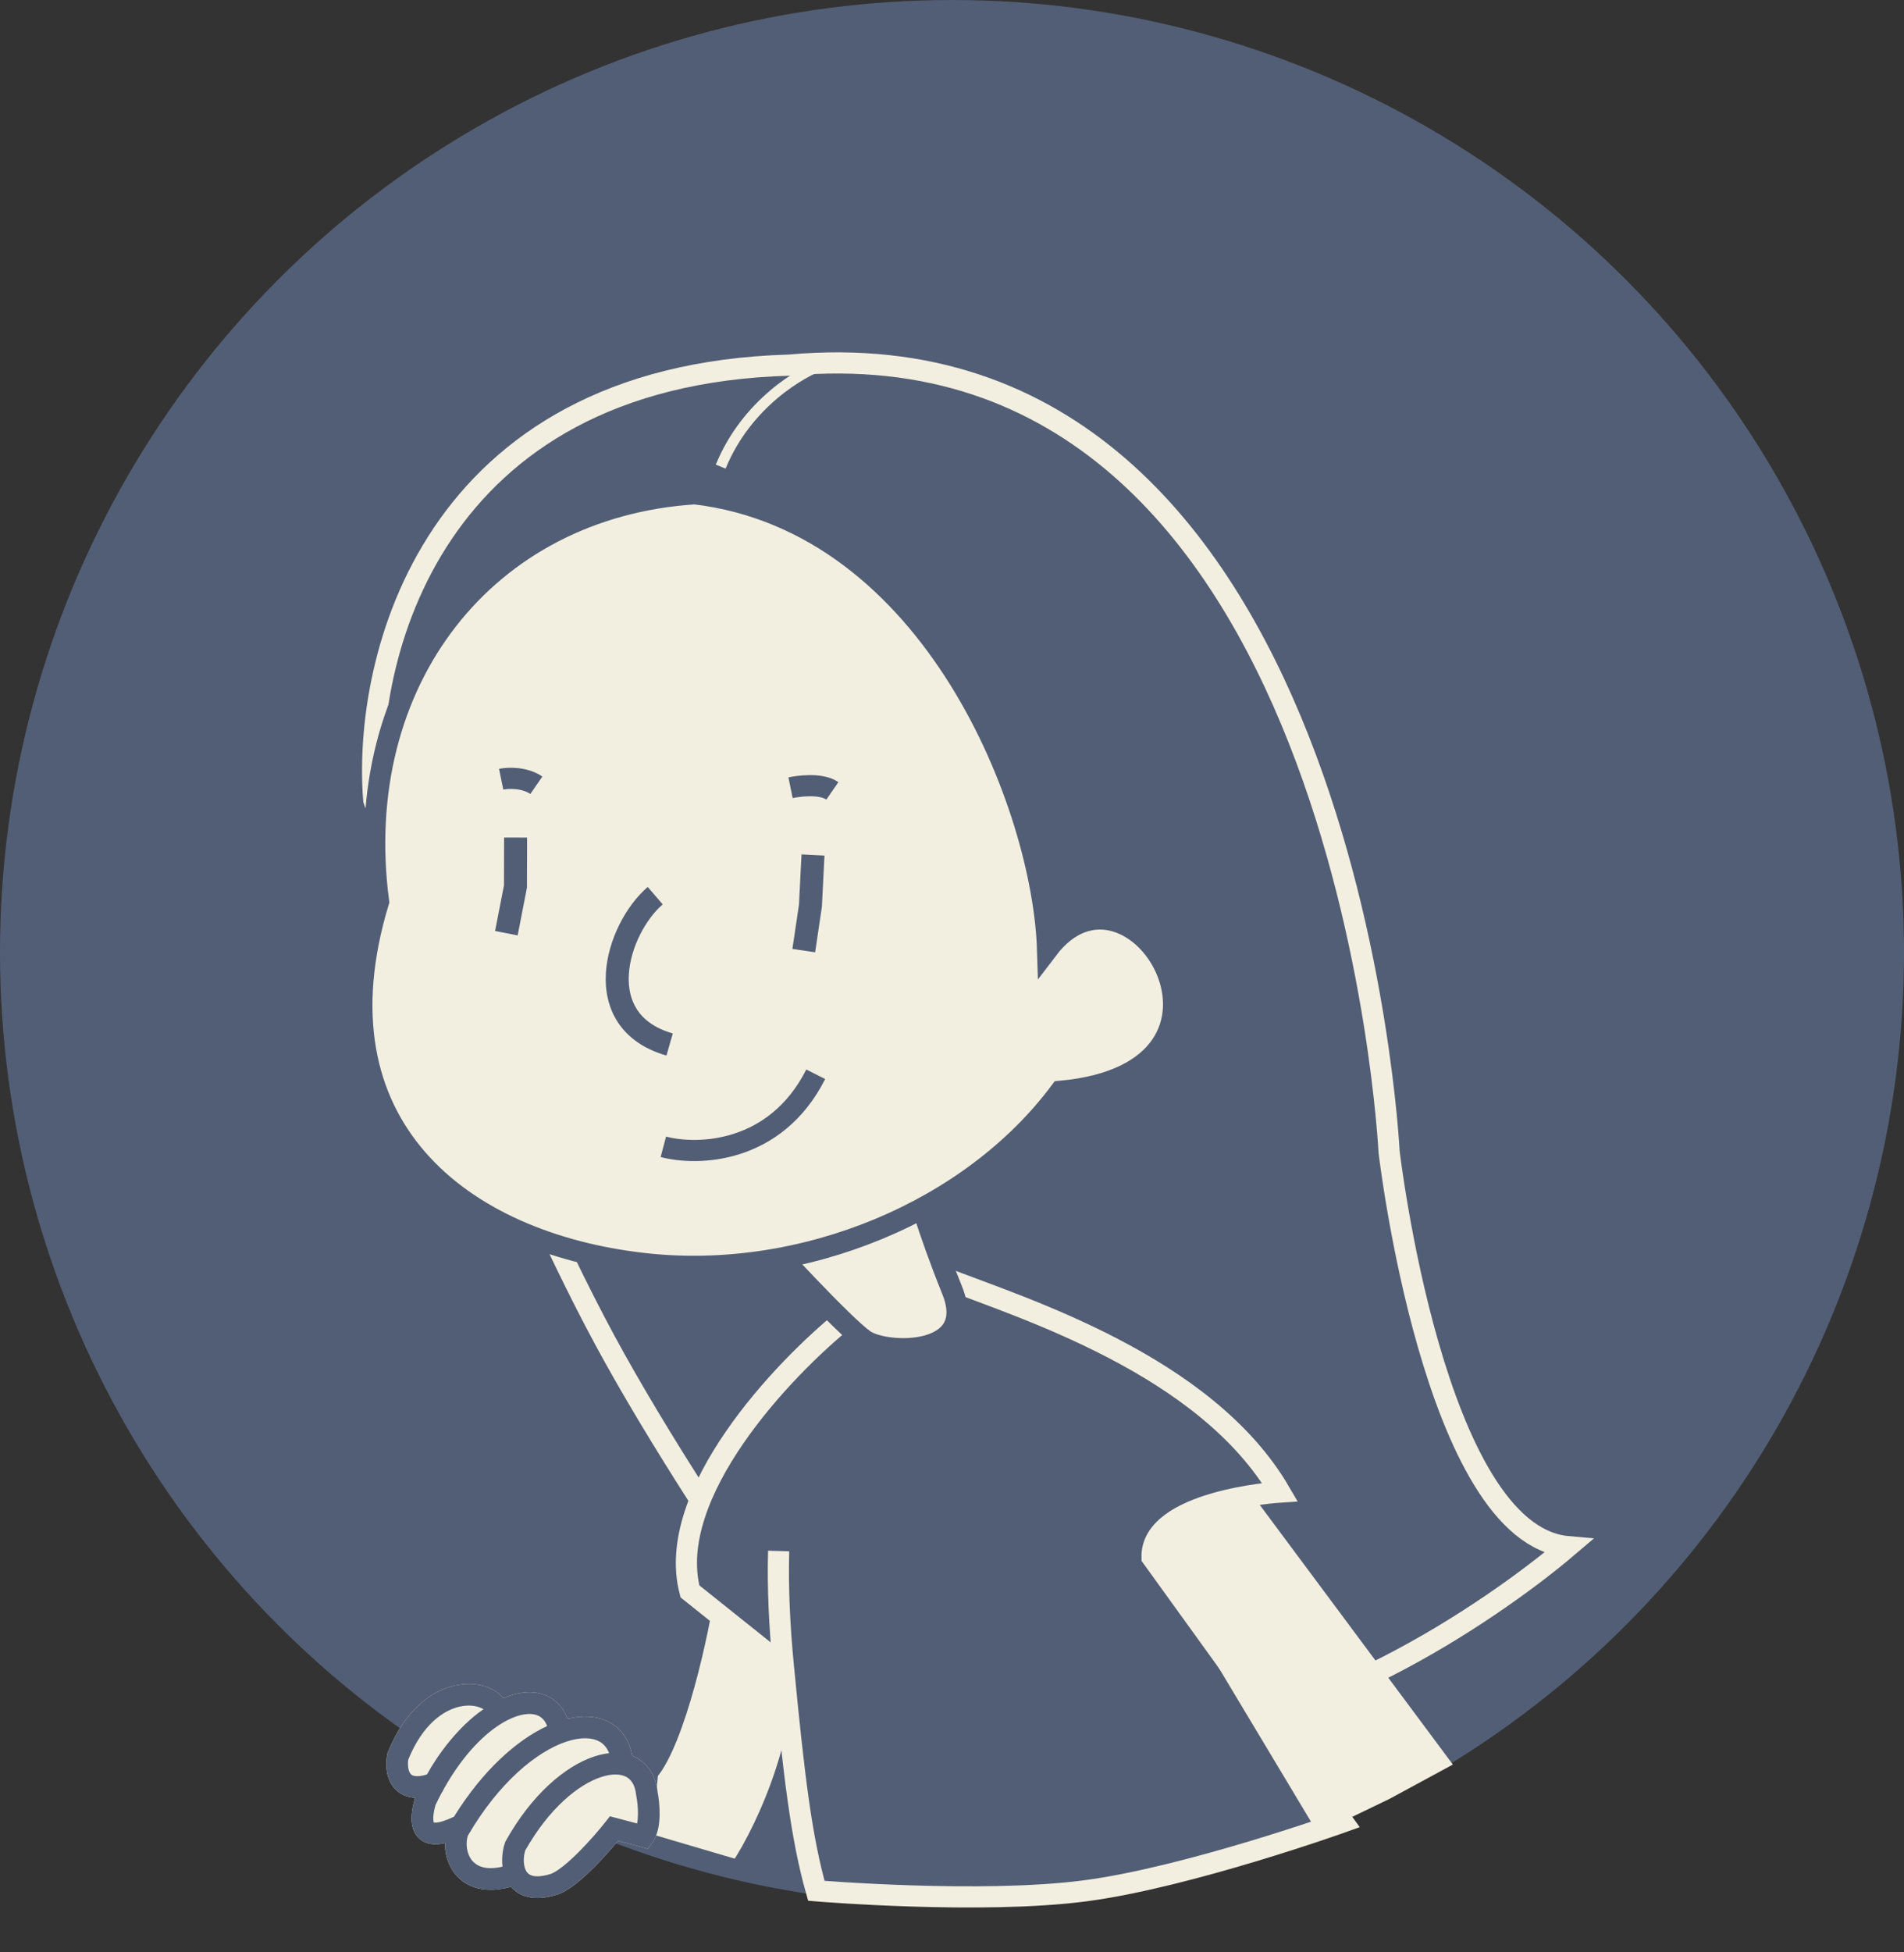 <svg width="360" height="369" viewBox="0 0 360 369" fill="none" xmlns="http://www.w3.org/2000/svg">
<rect x="0" y="0" width="360" height="369" fill="#333333" stroke="none"/>
<circle cx="180" cy="180" r="178" fill="#525E75" stroke="#525E75" stroke-width="4"/>
<path d="M122.936 335.075C128.043 329.112 132.716 308.338 133.913 299.13L150.869 311.304C153.423 325.685 144.885 345.152 139.565 353.043L121.739 347.789L122.936 335.075Z" fill="#F3EFE0" stroke="#525E75" stroke-width="3"/>
<path d="M149.241 69.008C81.315 70.953 68.554 124.608 70.664 151.193C70.664 151.193 93.746 215.161 114.377 253.327C134.463 290.485 174.039 343.543 174.039 343.543L218.727 325.973C245.555 329.138 281.721 304.858 296.45 292.323C271.101 290.072 262.64 217.67 262.64 217.67C262.64 217.67 254.898 59.464 149.241 69.008Z" fill="#525E75" stroke="#F3EFE0" stroke-width="4"/>
<path d="M130.45 300.769C125.642 282.344 148.043 258.726 159.844 249.22L178.35 241.436C193.58 247.337 228 258 242 282C242 282 217.549 283.546 217.826 294.348L253.913 344.348C253.913 344.348 224.733 354.788 205.217 357.362C185.522 359.961 154.348 357.362 154.348 357.362C151.498 347.223 150.146 335.909 148.111 314.889L130.45 300.769Z" fill="#525E75"/>
<path d="M147.223 293.142C147.023 300.032 147.391 307.448 148.111 314.889M148.111 314.889C150.146 335.909 151.498 347.223 154.348 357.362C154.348 357.362 185.522 359.961 205.217 357.362C224.733 354.788 253.913 344.348 253.913 344.348L217.826 294.348C217.549 283.546 242 282 242 282C228 258 193.58 247.337 178.35 241.436L159.844 249.22C148.043 258.726 125.642 282.344 130.45 300.769L148.111 314.889Z" stroke="#F3EFE0" stroke-width="4"/>
<path d="M163.428 253.262C159.388 250.425 145.485 235.238 145.485 235.238L146.591 228.153L156.749 224.616L173.321 224.429C173.321 224.429 174.974 231.264 180.045 243.903C185.115 256.541 167.468 256.098 163.428 253.262Z" fill="#F3EFE0" stroke="#525E75" stroke-width="4"/>
<path d="M121.883 238.827C87.141 234.956 58.703 212.759 71.578 170.416C66.104 128.682 91.894 95.88 131.356 93.324C176.609 98.728 197.228 152.701 198.067 179.411C214.173 158.176 241.235 202.578 200.492 206.258C183.585 228.954 151.809 242.162 121.883 238.827Z" fill="#F3EFE0" stroke="#525E75" stroke-width="4"/>
<path d="M125.424 216.747C131.85 218.454 146.61 218.103 154.237 203.037" stroke="#525E75" stroke-width="4"/>
<path fill-rule="evenodd" clip-rule="evenodd" d="M95.288 167.332L95.313 158.291L99.661 158.303L99.634 167.757L97.877 176.791L93.609 175.961L95.288 167.332ZM151.066 170.968L151.547 161.479L155.889 161.699L155.398 171.398L154.124 179.986L149.823 179.349L151.066 170.968ZM114.559 183.888C114.939 177.593 118.402 171.128 122.469 167.634L125.302 170.932C122.111 173.673 119.207 179.051 118.899 184.15C118.748 186.65 119.228 188.949 120.46 190.826C121.677 192.681 123.761 194.331 127.21 195.323L126.009 199.501C121.729 198.271 118.702 196.073 116.824 193.211C114.962 190.372 114.366 187.086 114.559 183.888Z" fill="#525E75"/>
<path d="M94.757 147.271C96.043 147.009 99.174 146.872 101.409 148.416M149.471 148.877C150.757 148.615 155.148 147.927 157.383 149.472" stroke="#525E75" stroke-width="4"/>
<path d="M101.295 346.917C109.285 332.621 121.564 330.033 122.44 338.512C122.761 340.104 123.1 343.7 121.892 345.348L117.158 344.096C115.197 346.584 110.56 351.843 107.698 352.975C100.829 355.218 100.346 349.661 101.295 346.917Z" fill="#F3EFE0"/>
<path d="M274.699 333.5L237.127 283C221.465 284.474 217.418 290.474 217.714 294.006L249.199 346.5L262.699 340L274.699 333.5Z" fill="#F3EFE0"/>
<path fill-rule="evenodd" clip-rule="evenodd" d="M78.48 339.784C78.287 339.773 78.098 339.755 77.912 339.729C76.394 339.517 75.207 338.8 74.39 337.761C72.879 335.841 72.904 333.217 73.209 331.601L73.246 331.405L73.32 331.22C76.439 323.422 81.386 319.569 86.085 318.542C88.398 318.037 90.637 318.227 92.46 318.993C93.503 319.431 94.465 320.087 95.189 320.947C95.223 320.933 95.257 320.918 95.29 320.904C98.11 319.723 101.009 319.43 103.436 320.529C105.286 321.366 106.585 322.884 107.307 324.854C110.134 324.179 112.867 324.286 115.124 325.462C117.51 326.705 119.006 328.953 119.536 331.851C119.781 331.947 120.022 332.056 120.257 332.178C122.619 333.404 124.01 335.742 124.342 338.717C124.548 339.779 124.748 341.408 124.715 343.066C124.683 344.67 124.431 346.771 123.322 348.284L122.496 349.41L116.856 347.918C115.67 349.354 114.069 351.173 112.377 352.87C111.307 353.944 110.176 354.992 109.073 355.871C107.995 356.729 106.836 357.513 105.714 357.957L105.656 357.98L105.596 357.999C103.356 358.731 101.391 358.91 99.719 358.493C98.4 358.165 97.369 357.489 96.613 356.615C91.881 357.893 88.307 356.88 86.147 354.302C84.703 352.58 84.105 350.382 84.139 348.341C83.596 348.469 83.083 348.544 82.6 348.566C80.944 348.638 79.484 348.056 78.609 346.706C77.854 345.541 77.774 344.148 77.844 343.071C77.918 341.935 78.187 340.777 78.473 339.805L78.48 339.784Z" fill="#F3EFE0"/>
<path fill-rule="evenodd" clip-rule="evenodd" d="M95.332 325.441L95.941 325.113C96.257 324.952 96.567 324.808 96.872 324.681C99.083 323.755 100.724 323.795 101.747 324.259C102.414 324.561 103.047 325.147 103.45 326.221C97.628 328.922 91.224 334.671 85.846 343.344C84.126 344.179 83.042 344.448 82.421 344.475C82.203 344.484 82.082 344.462 82.029 344.448C81.981 344.343 81.886 344.019 81.93 343.338C81.974 342.667 82.136 341.89 82.357 341.114C82.758 340.277 83.169 339.472 83.588 338.699L83.633 338.683L83.973 338.003C87.594 331.567 91.758 327.463 95.332 325.441ZM78.48 339.784C78.287 339.773 78.098 339.755 77.912 339.729C76.394 339.517 75.207 338.8 74.39 337.761C72.879 335.841 72.904 333.217 73.209 331.601L73.246 331.405L73.32 331.22C76.439 323.422 81.386 319.569 86.085 318.542C88.398 318.037 90.637 318.227 92.46 318.993C93.503 319.431 94.465 320.087 95.189 320.947C95.223 320.933 95.257 320.918 95.29 320.904C98.11 319.723 101.009 319.43 103.436 320.529C105.286 321.366 106.585 322.884 107.307 324.854C110.134 324.179 112.867 324.286 115.124 325.462C117.51 326.705 119.006 328.953 119.536 331.851C119.781 331.947 120.022 332.056 120.257 332.178C122.619 333.404 124.01 335.742 124.342 338.717C124.548 339.779 124.748 341.408 124.715 343.066C124.683 344.67 124.431 346.771 123.322 348.284L122.496 349.41L116.856 347.918C115.67 349.354 114.069 351.173 112.377 352.87C111.307 353.944 110.176 354.992 109.073 355.871C107.995 356.729 106.836 357.513 105.714 357.957L105.656 357.98L105.596 357.999C103.356 358.731 101.391 358.91 99.719 358.493C98.4 358.165 97.369 357.489 96.613 356.615C91.881 357.893 88.307 356.88 86.147 354.302C84.703 352.58 84.105 350.382 84.139 348.341C83.596 348.469 83.083 348.544 82.6 348.566C80.944 348.638 79.484 348.056 78.609 346.706C77.854 345.541 77.774 344.148 77.844 343.071C77.918 341.935 78.187 340.777 78.473 339.805L78.48 339.784ZM91.415 323.044C91.259 322.947 91.08 322.854 90.875 322.769C89.914 322.365 88.544 322.196 86.959 322.542C83.891 323.213 79.929 325.866 77.201 332.544C77.031 333.649 77.204 334.716 77.607 335.229C77.759 335.421 77.989 335.605 78.479 335.674C78.935 335.738 79.656 335.703 80.726 335.376C81.641 333.696 83.114 331.392 85.008 329.086C86.754 326.961 88.923 324.756 91.415 323.044ZM88.465 346.934C87.995 348.361 88.21 350.39 89.285 351.672C90.074 352.614 91.711 353.566 95.016 352.798C94.808 351.128 95.07 349.46 95.488 348.252L95.547 348.08L95.636 347.922C100.5 339.218 106.815 333.802 112.37 331.975C113.306 331.667 114.247 331.454 115.17 331.352C114.728 330.214 114.027 329.508 113.231 329.093C111.903 328.401 109.816 328.26 107.051 329.183C101.568 331.015 94.403 336.752 88.465 346.934ZM99.306 349.749C98.912 351.022 98.931 352.681 99.502 353.645C99.746 354.057 100.099 354.368 100.71 354.52C101.376 354.686 102.496 354.695 104.261 354.128C104.82 353.896 105.587 353.412 106.523 352.668C107.463 351.919 108.474 350.986 109.478 349.979C111.486 347.965 113.375 345.747 114.49 344.332L115.322 343.277L120.463 344.637C120.551 344.184 120.608 343.631 120.621 342.984C120.648 341.623 120.473 340.247 120.309 339.43L120.289 339.334L120.279 339.237C120.076 337.268 119.277 336.282 118.371 335.812C117.377 335.296 115.793 335.159 113.649 335.864C109.397 337.263 103.83 341.731 99.306 349.749Z" fill="#525E75"/>
<path d="M156.077 68.695C151.507 70.23 141.147 76.278 136.267 88.193" stroke="#F3EFE0" stroke-width="2"/>
</svg>

